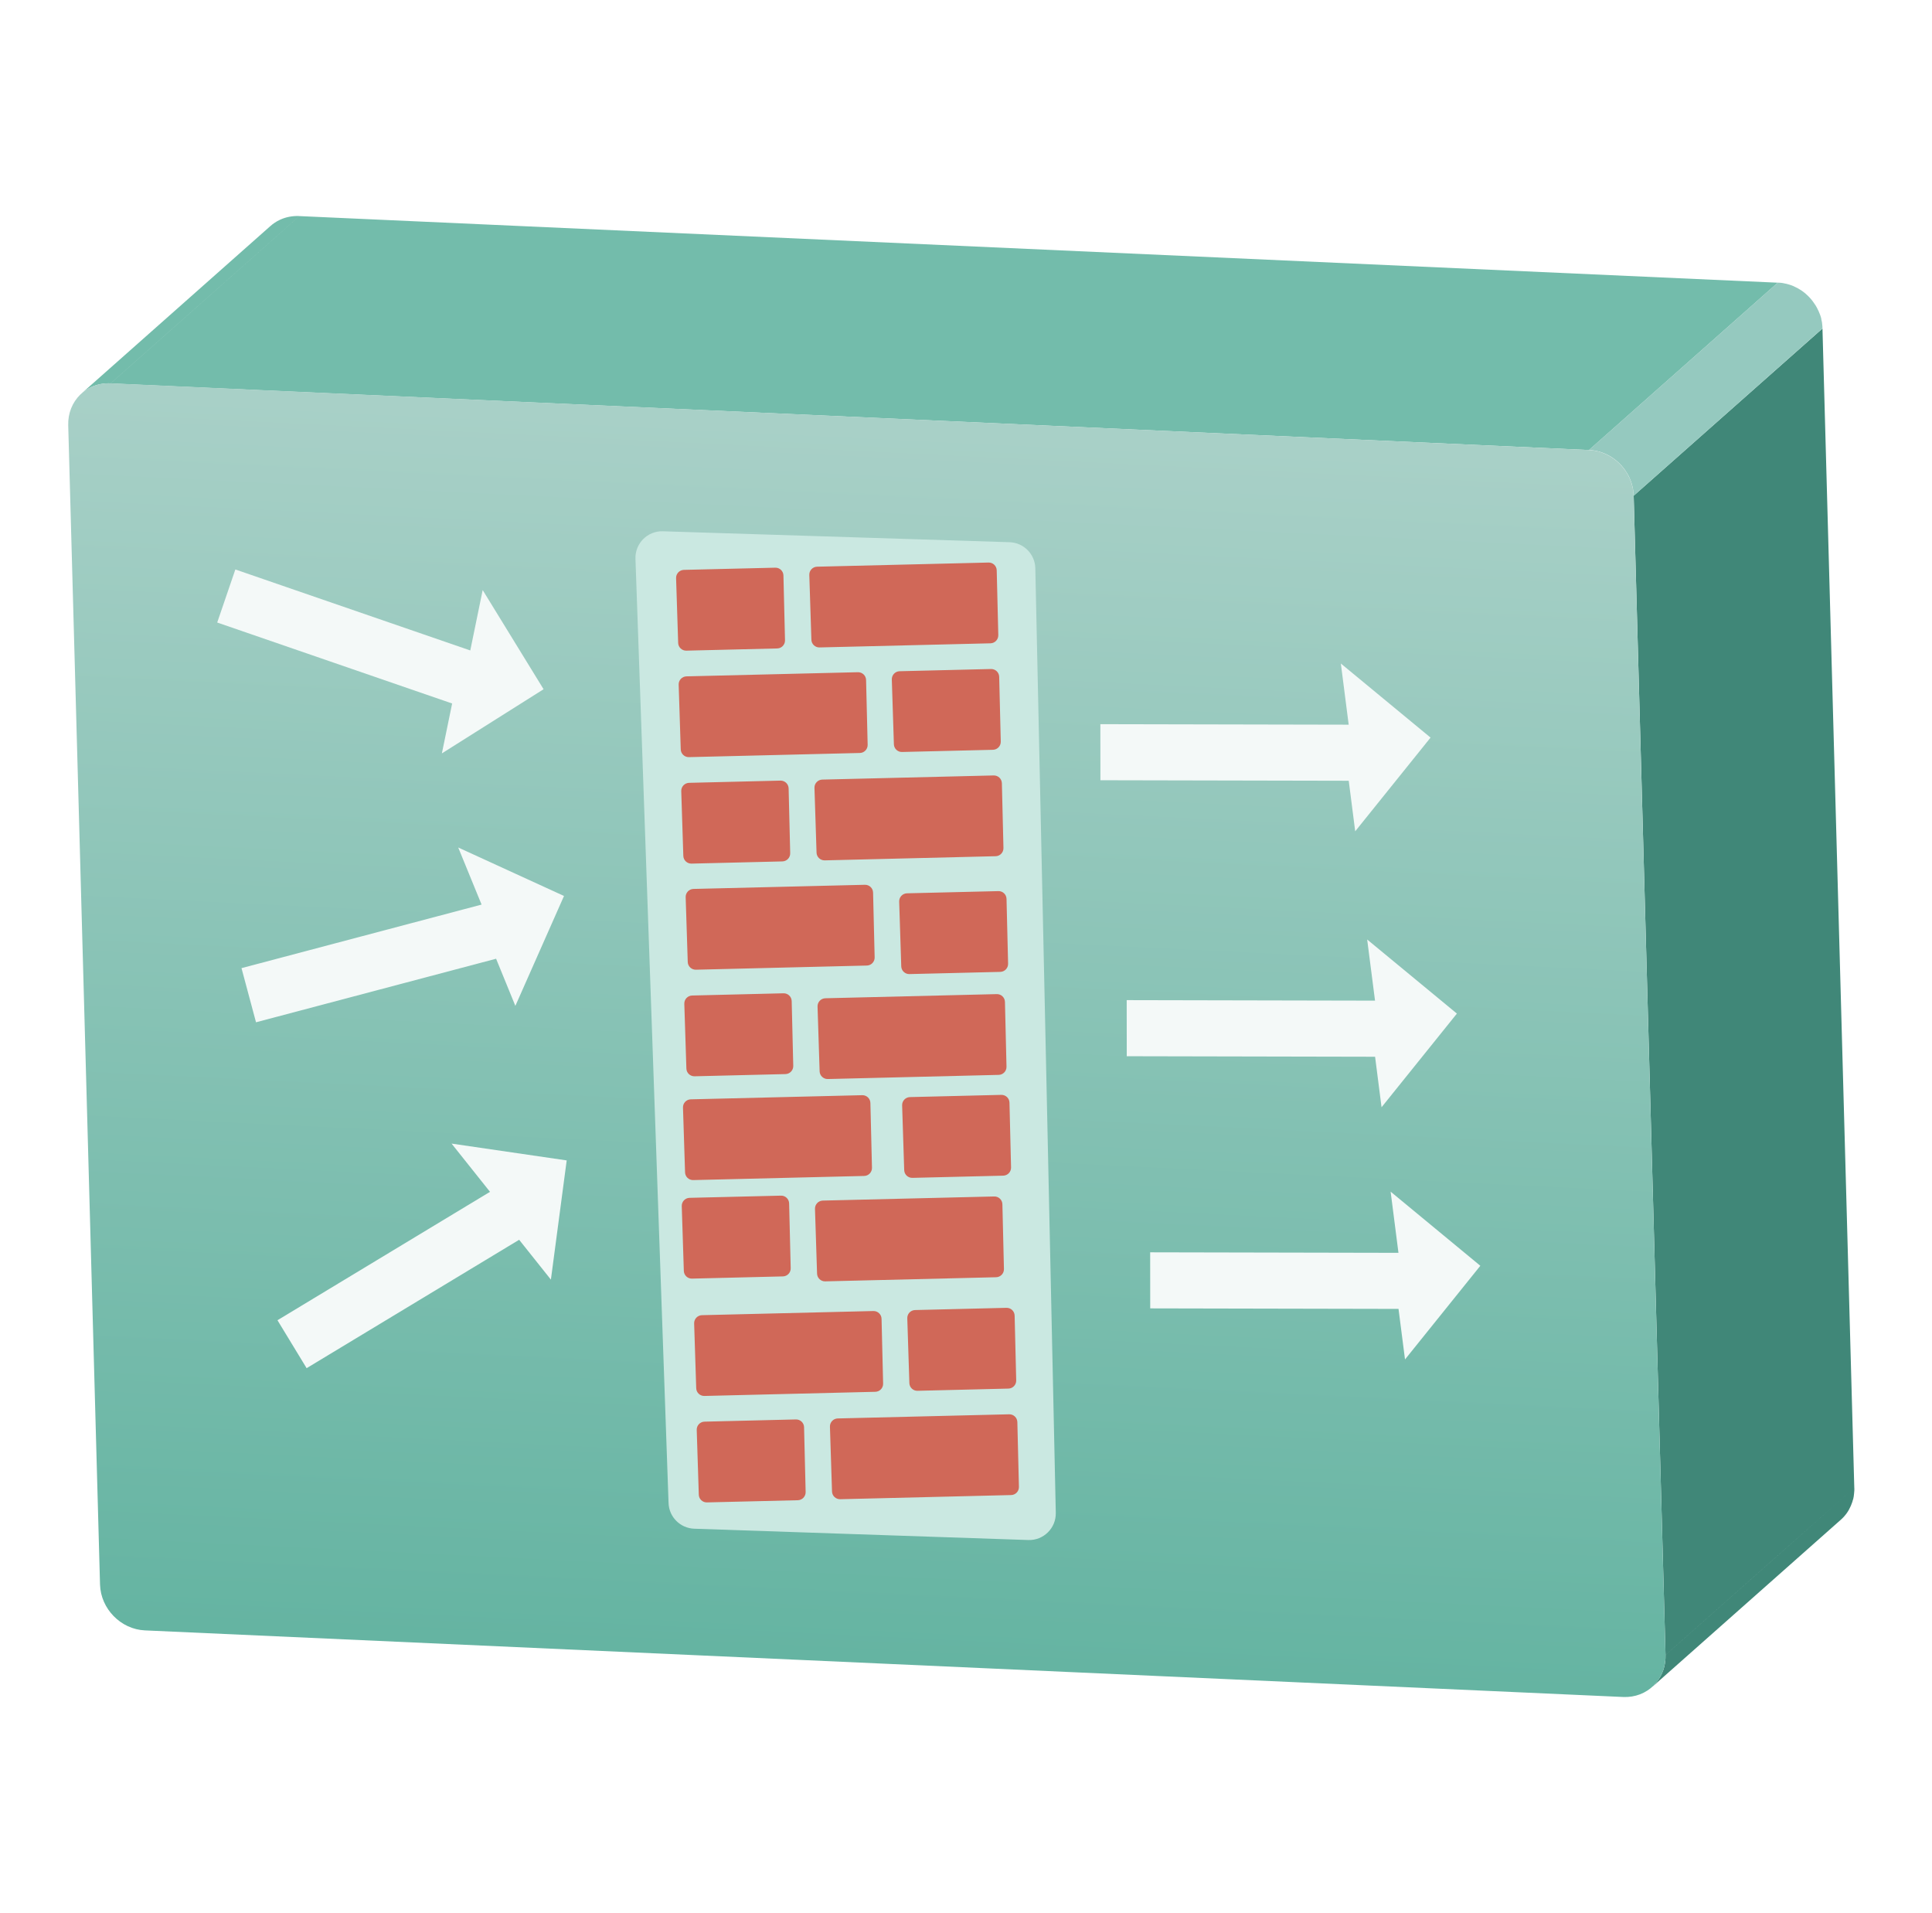 <svg xmlns="http://www.w3.org/2000/svg" xmlns:xlink="http://www.w3.org/1999/xlink" fill="none" version="1.1" width="65.656" height="65" viewBox="0 0 65.656 65"><defs><linearGradient x1="0.5" y1="1" x2="0.5" y2="0" id="master_svg0_278_26846"><stop offset="0%" stop-color="#65B4A2" stop-opacity="1"/><stop offset="99.429%" stop-color="#A8D0C7" stop-opacity="1"/></linearGradient><filter id="master_svg1_295_29543" filterUnits="objectBoundingBox" color-interpolation-filters="sRGB" x="-6" y="-6" width="23.735" height="36.645"><feFlood flood-opacity="0" result="BackgroundImageFix"/><feColorMatrix in="SourceAlpha" type="matrix" values="0 0 0 0 0 0 0 0 0 0 0 0 0 0 0 0 0 0 127 0"/><feOffset dy="0" dx="0"/><feGaussianBlur stdDeviation="1.5"/><feColorMatrix type="matrix" values="0 0 0 0 0.171 0 0 0 0 0.153 0 0 0 0 0.153 0 0 0 0.34 0"/><feBlend mode="normal" in2="BackgroundImageFix" result="effect1_dropShadow"/><feBlend mode="normal" in="SourceGraphic" in2="effect1_dropShadow" result="shape"/></filter><filter id="master_svg2_295_29547" filterUnits="objectBoundingBox" color-interpolation-filters="sRGB" x="-6" y="-6" width="24.719" height="42.633"><feFlood flood-opacity="0" result="BackgroundImageFix"/><feColorMatrix in="SourceAlpha" type="matrix" values="0 0 0 0 0 0 0 0 0 0 0 0 0 0 0 0 0 0 127 0"/><feOffset dy="0" dx="0"/><feGaussianBlur stdDeviation="1.5"/><feColorMatrix type="matrix" values="0 0 0 0 0.171 0 0 0 0 0.153 0 0 0 0 0.153 0 0 0 0.34 0"/><feBlend mode="normal" in2="BackgroundImageFix" result="effect1_dropShadow"/><feBlend mode="normal" in="SourceGraphic" in2="effect1_dropShadow" result="shape"/></filter><filter id="master_svg3_295_29542" filterUnits="objectBoundingBox" color-interpolation-filters="sRGB" x="-6" y="-6" width="25.569" height="46.708"><feFlood flood-opacity="0" result="BackgroundImageFix"/><feColorMatrix in="SourceAlpha" type="matrix" values="0 0 0 0 0 0 0 0 0 0 0 0 0 0 0 0 0 0 127 0"/><feOffset dy="0" dx="0"/><feGaussianBlur stdDeviation="1.5"/><feColorMatrix type="matrix" values="0 0 0 0 0.171 0 0 0 0 0.153 0 0 0 0 0.153 0 0 0 0.34 0"/><feBlend mode="normal" in2="BackgroundImageFix" result="effect1_dropShadow"/><feBlend mode="normal" in="SourceGraphic" in2="effect1_dropShadow" result="shape"/></filter></defs><g><g><rect x="0.656" y="0" width="65" height="65" rx="0" fill="#FFFFFF" fill-opacity="0.01"/></g><g transform="matrix(0.999,0.045,-0.037,0.999,0.261,-0.111)"><g><path d="M10.161,7.001C9.945,7.004,9.742,7.053,9.563,7.139L9.565,7.138C9.551,7.144,9.538,7.151,9.524,7.159C9.408,7.219,9.303,7.295,9.211,7.384L3.014,13.351C3.012,13.352,3.011,13.353,3.01,13.354C3.1,13.269,3.202,13.195,3.313,13.134C3.317,13.133,3.32,13.131,3.323,13.129C3.518,13.028,3.742,12.971,3.982,12.971L10.182,7.001C10.178,7.001,10.17,7.001,10.161,7.001ZM10.182,7.002L3.982,12.973L54.272,12.973L60.473,7.002L10.182,7.002Z" fill-rule="evenodd" fill="#73BCAB" fill-opacity="1"/></g><g><path d="M55.848,14.456L62.049,8.49L64.587,47.796L64.587,47.796L64.588,47.8L64.588,47.8L64.587,47.802L62.284,50.018L58.387,53.77L58.387,53.768L55.848,14.456ZM64.588,47.806L64.587,47.802L58.387,53.771L58.387,53.775L58.387,53.776C58.396,53.911,58.386,54.043,58.359,54.168L58.358,54.169C58.357,54.174,58.357,54.179,58.356,54.184C58.352,54.201,58.348,54.218,58.343,54.235L58.343,54.236C58.34,54.247,58.337,54.257,58.334,54.268L58.333,54.269C58.332,54.272,58.331,54.276,58.331,54.28C58.328,54.288,58.326,54.295,58.324,54.303C58.32,54.313,58.317,54.324,58.313,54.335C58.311,54.341,58.309,54.347,58.307,54.352C58.304,54.36,58.3,54.368,58.296,54.375L58.3,54.372L58.298,54.377L58.296,54.379C58.295,54.383,58.294,54.386,58.293,54.39C58.292,54.392,58.291,54.395,58.29,54.397C58.289,54.399,58.288,54.401,58.288,54.403C58.285,54.41,58.282,54.417,58.279,54.424C58.278,54.427,58.277,54.429,58.276,54.432C58.274,54.436,58.272,54.44,58.271,54.443C58.269,54.447,58.267,54.451,58.265,54.455C58.263,54.461,58.26,54.467,58.257,54.472C58.253,54.481,58.248,54.489,58.243,54.498L58.247,54.494L58.246,54.497L58.245,54.499C58.242,54.505,58.238,54.511,58.235,54.518C58.167,54.65,58.079,54.769,57.974,54.871L58.026,54.82C58.009,54.84,57.99,54.859,57.971,54.878L64.172,48.908C64.246,48.838,64.312,48.756,64.369,48.669C64.398,48.624,64.423,48.579,64.447,48.529L64.444,48.533C64.481,48.459,64.511,48.38,64.535,48.298C64.537,48.291,64.539,48.285,64.541,48.278L64.542,48.273C64.547,48.254,64.552,48.234,64.556,48.214C64.557,48.211,64.558,48.208,64.559,48.205L64.559,48.205L64.563,48.2C64.567,48.167,64.575,48.134,64.579,48.102C64.582,48.081,64.583,48.061,64.584,48.041C64.584,48.039,64.584,48.037,64.584,48.035C64.585,48.025,64.586,48.014,64.587,48.004L64.587,48.002C64.591,47.969,64.591,47.936,64.592,47.903C64.592,47.871,64.592,47.838,64.588,47.806Z" fill-rule="evenodd" fill="#408778" fill-opacity="1"/></g><g><path d="M55.584,13.684C55.735,13.909,55.83,14.174,55.848,14.458L62.049,8.488L62.048,8.484C62.049,8.451,62.045,8.418,62.04,8.385C62.036,8.348,62.032,8.315,62.024,8.278C62.016,8.242,62.004,8.206,61.996,8.171L61.999,8.167C61.987,8.126,61.975,8.085,61.958,8.044C61.938,7.999,61.917,7.949,61.896,7.904L61.895,7.905C61.858,7.832,61.818,7.759,61.773,7.694L61.771,7.696C61.758,7.677,61.745,7.659,61.731,7.641C61.666,7.551,61.592,7.471,61.51,7.398C61.448,7.341,61.382,7.291,61.312,7.246C61.268,7.218,61.223,7.194,61.175,7.169L61.176,7.168C61.135,7.147,61.098,7.131,61.057,7.115C61.024,7.098,60.987,7.086,60.95,7.073C60.917,7.065,60.88,7.053,60.847,7.045C60.814,7.037,60.781,7.028,60.749,7.024C60.716,7.016,60.683,7.012,60.65,7.008C60.617,7.004,60.584,7,60.551,7L60.473,7L54.272,12.97C54.779,12.97,55.242,13.223,55.534,13.613C55.546,13.63,55.557,13.647,55.568,13.665L55.57,13.663C55.575,13.67,55.58,13.677,55.584,13.684Z" fill-rule="evenodd" fill="#95C9BF" fill-opacity="1"/></g><g><path d="M54.272,12.972C55.091,12.972,55.794,13.638,55.848,14.461L58.387,53.773C58.44,54.595,57.823,55.261,57,55.261L6.713,55.261C5.895,55.261,5.187,54.595,5.133,53.773L2.595,14.457C2.541,13.634,3.163,12.968,3.981,12.968L54.272,12.972Z" fill="url(#master_svg0_278_26846)" fill-opacity="1"/></g><g transform="matrix(1,-0.035,0.035,0.999,-0.573,0.254)"><g transform="matrix(0.996,-0.093,0.093,0.996,-1.888,3.543)" filter="url(#master_svg1_295_29543)"><g transform="matrix(-0.09,0.996,-0.996,-0.085,76.262,-23.69)"><path d="M54.594,25.614L51.405,23.051L48.894,26.096L50.972,25.832L50.972,34.269L52.877,34.269L52.877,25.832L54.594,25.614Z" fill-rule="evenodd" fill="#F4F9F8" fill-opacity="1"/></g><g transform="matrix(-0.09,0.996,-0.996,-0.085,85.681,-13.511)"><path d="M54.628,35.029L51.44,32.466L48.929,35.512L51.006,35.247L51.006,43.684L52.912,43.684L52.912,35.247L54.628,35.029Z" fill-rule="evenodd" fill="#F4F9F8" fill-opacity="1"/></g><g transform="matrix(-0.09,0.996,-0.996,-0.085,94.263,-4.191)"><path d="M54.639,43.63L51.451,41.068L48.939,44.113L51.017,43.849L51.017,52.285L52.922,52.285L52.922,43.849L54.639,43.63Z" fill-rule="evenodd" fill="#F4F9F8" fill-opacity="1"/></g></g><g transform="matrix(0.998,-0.07,0.07,0.998,-1.198,0.521)" filter="url(#master_svg2_295_29547)"><g transform="matrix(-0.386,0.922,-0.924,-0.383,46.822,12.042)"><path d="M25.08,24.181L21.884,21.625L19.366,24.663L21.449,24.399L21.449,32.815L23.359,32.815L23.359,24.399L25.08,24.181Z" fill-rule="evenodd" fill="#F4F9F8" fill-opacity="1"/></g><g transform="matrix(0.193,0.981,-0.98,0.197,42.596,5.127)"><path d="M23.81,31.108L20.629,28.54L18.122,31.591L20.196,31.326L20.196,39.78L22.097,39.78L22.097,31.326L23.81,31.108Z" fill-rule="evenodd" fill="#F4F9F8" fill-opacity="1"/></g><g transform="matrix(0.462,0.887,-0.886,0.463,42.542,5.263)"><path d="M22.597,40.298L19.42,37.726L16.918,40.782L18.988,40.517L18.988,48.983L20.887,48.983L20.887,40.517L22.597,40.298Z" fill-rule="evenodd" fill="#F4F9F8" fill-opacity="1"/></g></g><g transform="matrix(0.999,-0.045,0.037,0.999,-0.633,0.993)" filter="url(#master_svg3_295_29542)"><path d="M21.911,18.67L21.911,50.786C21.911,51.262,22.279,51.656,22.754,51.689L34.084,52.47C34.602,52.506,35.044,52.099,35.051,51.579L35.48,19.465C35.486,18.984,35.115,18.582,34.635,18.55L22.876,17.767C22.354,17.732,21.911,18.146,21.911,18.67Z" fill="#CAE8E1" fill-opacity="1"/></g><g transform="matrix(1,0.011,-0.011,1,0.204,-0.257)"><g transform="matrix(0.999,-0.055,0.045,0.999,-0.818,1.291)"><path d="M23.309,21.514C23.309,21.663,23.429,21.784,23.578,21.786L26.665,21.816C26.815,21.818,26.938,21.697,26.939,21.547L26.956,19.344C26.957,19.195,26.837,19.072,26.687,19.071L23.583,19.04C23.432,19.039,23.309,19.161,23.309,19.312L23.309,21.514Z" fill="#D06858" fill-opacity="1"/></g><g transform="matrix(0.999,-0.055,0.045,0.999,-0.802,1.538)"><path d="M27.83,19.109L27.83,21.312C27.83,21.46,27.95,21.582,28.099,21.583L33.906,21.64C34.056,21.641,34.179,21.521,34.18,21.37L34.197,19.168C34.198,19.019,34.078,18.896,33.928,18.895L28.104,18.838C27.953,18.836,27.83,18.958,27.83,19.109Z" fill="#D06858" fill-opacity="1"/></g><g transform="matrix(0.999,-0.055,0.045,0.999,-0.954,1.697)"><path d="M30.676,24.807C30.676,24.956,30.796,25.077,30.945,25.078L34.033,25.109C34.183,25.11,34.306,24.989,34.307,24.839L34.324,22.637C34.325,22.487,34.205,22.365,34.055,22.363L30.95,22.333C30.8,22.331,30.676,22.453,30.676,22.604L30.676,24.807Z" fill="#D06858" fill-opacity="1"/></g><g transform="matrix(0.999,-0.055,0.045,0.999,-0.979,1.302)"><path d="M23.442,22.929L23.442,25.131C23.442,25.28,23.562,25.401,23.711,25.403L29.518,25.459C29.668,25.461,29.791,25.34,29.792,25.19L29.809,22.988C29.81,22.838,29.69,22.716,29.54,22.714L23.716,22.657C23.565,22.656,23.442,22.778,23.442,22.929Z" fill="#D06858" fill-opacity="1"/></g><g transform="matrix(0.999,-0.055,0.045,0.999,-1.14,1.313)"><path d="M23.575,28.748C23.575,28.897,23.695,29.018,23.844,29.02L26.932,29.05C27.082,29.051,27.205,28.931,27.206,28.78L27.223,26.578C27.224,26.428,27.104,26.306,26.954,26.304L23.85,26.274C23.699,26.273,23.575,26.395,23.575,26.546L23.575,28.748Z" fill="#D06858" fill-opacity="1"/></g><g transform="matrix(0.999,-0.055,0.045,0.999,-1.125,1.559)"><path d="M28.097,26.343L28.097,28.545C28.097,28.694,28.217,28.815,28.366,28.817L34.173,28.873C34.323,28.875,34.445,28.754,34.447,28.604L34.464,26.402C34.465,26.252,34.345,26.13,34.195,26.128L28.371,26.071C28.22,26.07,28.097,26.192,28.097,26.343Z" fill="#D06858" fill-opacity="1"/></g><g transform="matrix(0.999,-0.055,0.045,0.999,-1.291,1.723)"><path d="M31.022,32.35C31.022,32.499,31.142,32.62,31.291,32.622L34.378,32.652C34.528,32.653,34.651,32.533,34.652,32.383L34.669,30.18C34.671,30.03,34.55,29.908,34.401,29.907L31.296,29.876C31.145,29.875,31.022,29.997,31.022,30.148L31.022,32.35Z" fill="#D06858" fill-opacity="1"/></g><g transform="matrix(0.999,-0.055,0.045,0.999,-1.301,1.327)"><path d="M23.771,30.149L23.771,32.351C23.771,32.5,23.891,32.621,24.04,32.623L29.847,32.679C29.997,32.681,30.12,32.56,30.121,32.41L30.138,30.208C30.139,30.058,30.019,29.936,29.869,29.934L24.045,29.877C23.894,29.876,23.771,29.998,23.771,30.149Z" fill="#D06858" fill-opacity="1"/></g><g transform="matrix(0.999,-0.055,0.045,0.999,-1.463,1.331)"><path d="M23.771,35.974C23.771,36.123,23.891,36.244,24.04,36.246L27.128,36.276C27.278,36.277,27.401,36.157,27.402,36.006L27.419,33.804C27.42,33.654,27.3,33.532,27.15,33.53L24.045,33.5C23.894,33.499,23.771,33.621,23.771,33.772L23.771,35.974Z" fill="#D06858" fill-opacity="1"/></g><g transform="matrix(0.999,-0.055,0.045,0.999,-1.457,1.578)"><path d="M28.296,33.772L28.296,35.974C28.296,36.123,28.416,36.244,28.564,36.246L34.371,36.302C34.521,36.304,34.644,36.183,34.645,36.033L34.663,33.831C34.664,33.681,34.544,33.559,34.394,33.557L28.57,33.5C28.419,33.499,28.296,33.621,28.296,33.772Z" fill="#D06858" fill-opacity="1"/></g><g transform="matrix(0.999,-0.055,0.045,0.999,-1.6,1.74)"><path d="M31.21,39.274C31.21,39.423,31.33,39.544,31.479,39.546L34.566,39.576C34.716,39.577,34.839,39.457,34.84,39.306L34.857,37.104C34.859,36.954,34.738,36.832,34.589,36.83L31.484,36.8C31.333,36.799,31.21,36.921,31.21,37.072L31.21,39.274Z" fill="#D06858" fill-opacity="1"/></g><g transform="matrix(0.999,-0.055,0.045,0.999,-1.621,1.334)"><path d="M23.771,37.301L23.771,39.504C23.771,39.653,23.891,39.774,24.04,39.775L29.847,39.832C29.997,39.834,30.12,39.713,30.121,39.563L30.138,37.361C30.14,37.211,30.019,37.089,29.87,37.087L24.045,37.03C23.894,37.028,23.771,37.15,23.771,37.301Z" fill="#D06858" fill-opacity="1"/></g><g transform="matrix(0.999,-0.055,0.045,0.999,-1.77,1.338)"><path d="M23.771,42.852C23.771,43.001,23.891,43.123,24.04,43.124L27.128,43.154C27.278,43.156,27.401,43.035,27.402,42.885L27.419,40.682C27.42,40.533,27.3,40.41,27.15,40.409L24.045,40.378C23.894,40.377,23.771,40.499,23.771,40.65L23.771,42.852Z" fill="#D06858" fill-opacity="1"/></g><g transform="matrix(0.999,-0.055,0.045,0.999,-1.764,1.585)"><path d="M28.296,40.65L28.296,42.852C28.296,43.001,28.416,43.123,28.564,43.124L34.371,43.181C34.521,43.182,34.644,43.061,34.645,42.911L34.663,40.709C34.664,40.56,34.544,40.437,34.394,40.436L28.57,40.378C28.419,40.377,28.296,40.499,28.296,40.65Z" fill="#D06858" fill-opacity="1"/></g><g transform="matrix(0.999,-0.055,0.045,0.999,-1.923,1.762)"><path d="M31.477,46.508C31.477,46.657,31.597,46.778,31.745,46.779L34.833,46.809C34.983,46.811,35.106,46.69,35.107,46.54L35.124,44.338C35.125,44.188,35.005,44.065,34.855,44.064L31.751,44.034C31.6,44.032,31.477,44.154,31.477,44.305L31.477,46.508Z" fill="#D06858" fill-opacity="1"/></g><g transform="matrix(0.999,-0.055,0.045,0.999,-1.947,1.367)"><path d="M24.242,44.63L24.242,46.832C24.242,46.981,24.362,47.102,24.511,47.104L30.318,47.16C30.468,47.162,30.591,47.041,30.592,46.891L30.609,44.689C30.611,44.539,30.49,44.417,30.341,44.415L24.516,44.358C24.365,44.357,24.242,44.479,24.242,44.63Z" fill="#D06858" fill-opacity="1"/></g><g transform="matrix(0.999,-0.055,0.045,0.999,-2.109,1.378)"><path d="M24.376,50.449C24.376,50.598,24.496,50.719,24.645,50.72L27.732,50.751C27.882,50.752,28.005,50.631,28.006,50.481L28.023,48.279C28.025,48.129,27.904,48.007,27.755,48.005L24.65,47.975C24.499,47.973,24.376,48.095,24.376,48.246L24.376,50.449Z" fill="#D06858" fill-opacity="1"/></g><g transform="matrix(0.999,-0.055,0.045,0.999,-2.093,1.625)"><path d="M28.897,48.044L28.897,50.246C28.897,50.395,29.017,50.516,29.166,50.518L34.973,50.574C35.123,50.576,35.246,50.455,35.247,50.305L35.264,48.103C35.265,47.953,35.145,47.831,34.995,47.829L29.171,47.772C29.02,47.771,28.897,47.893,28.897,48.044Z" fill="#D06858" fill-opacity="1"/></g></g></g></g></g></svg>